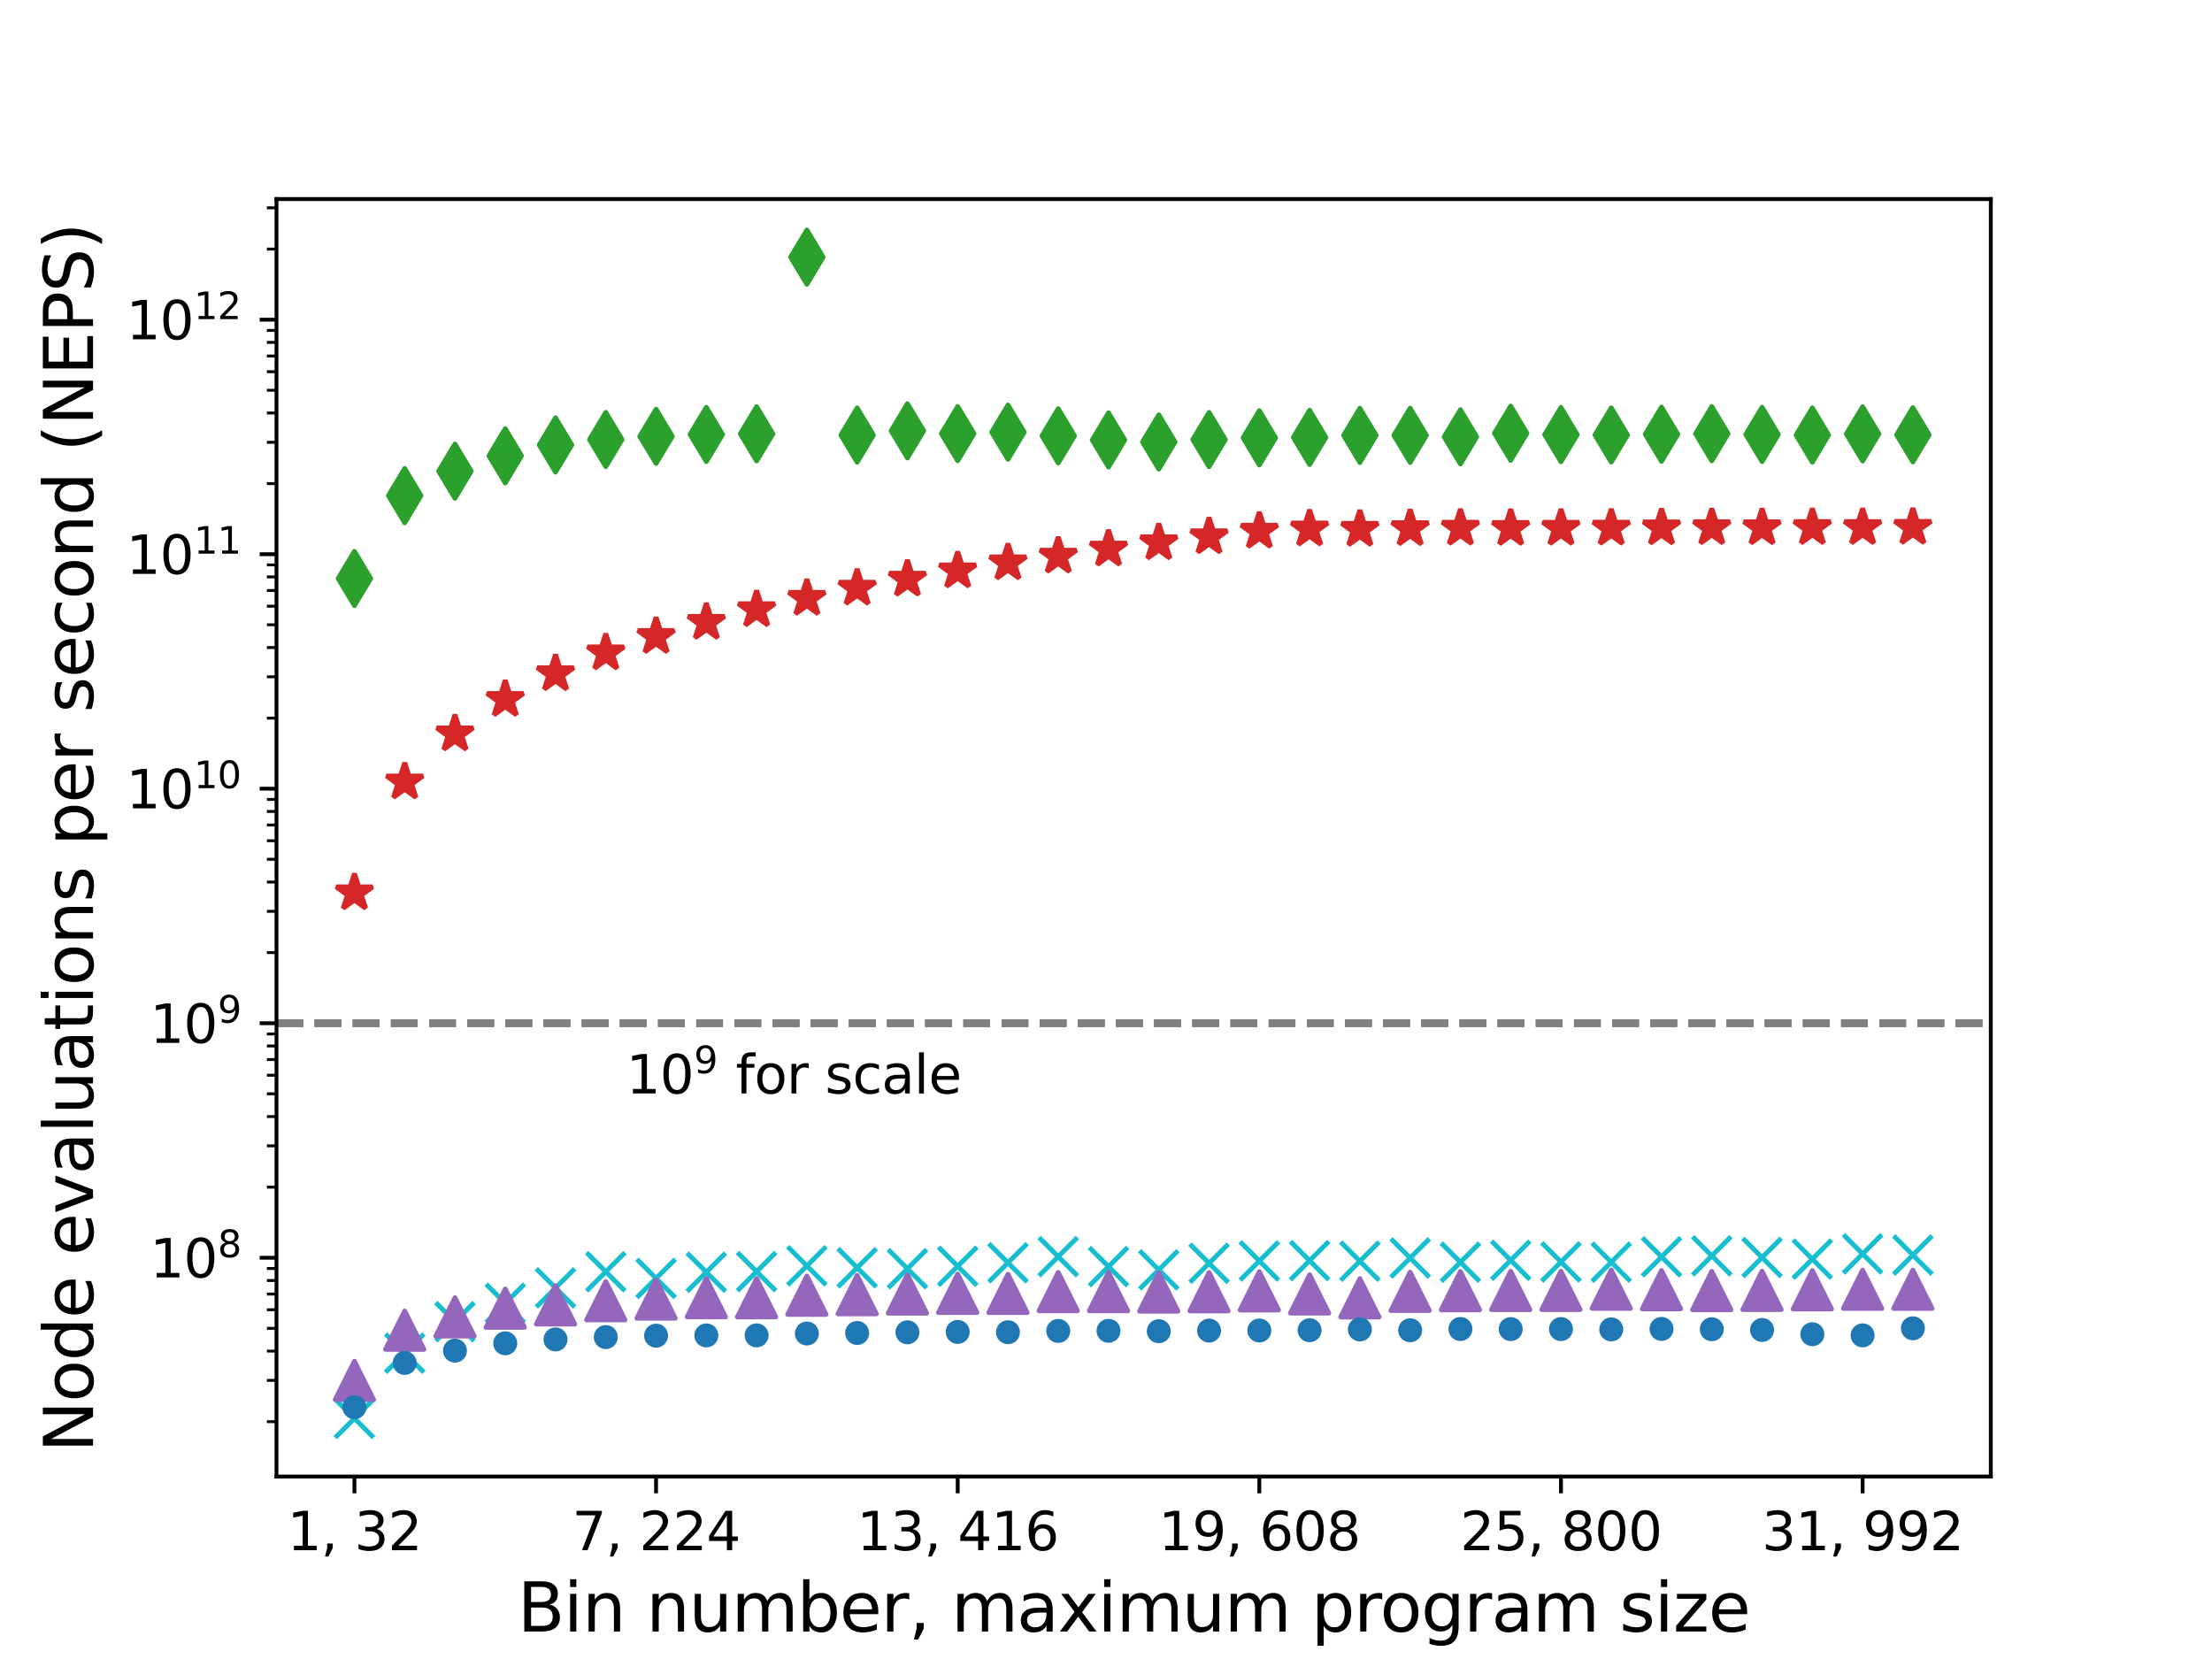 <?xml version="1.0" encoding="utf-8" standalone="no"?>
<!DOCTYPE svg PUBLIC "-//W3C//DTD SVG 1.1//EN"
  "http://www.w3.org/Graphics/SVG/1.1/DTD/svg11.dtd">
<svg xmlns:xlink="http://www.w3.org/1999/xlink" width="460.8pt" height="345.6pt" viewBox="0 0 460.8 345.6" xmlns="http://www.w3.org/2000/svg" version="1.1">
 <defs>
  <style type="text/css">*{stroke-linejoin: round; stroke-linecap: butt}</style>
 </defs>
 <g id="figure_1">
  <g id="patch_1">
   <path d="M 0 345.6 
L 460.8 345.6 
L 460.8 0 
L 0 0 
z
" style="fill: #ffffff"/>
  </g>
  <g id="axes_1">
   <g id="patch_2">
    <path d="M 57.6 307.584 
L 414.72 307.584 
L 414.72 41.472 
L 57.6 41.472 
z
" style="fill: #ffffff"/>
   </g>
   <g id="matplotlib.axis_1">
    <g id="xtick_1">
     <g id="line2d_1">
      <defs>
       <path id="m152306184a" d="M 0 0 
L 0 3.5 
" style="stroke: #000000; stroke-width: 0.8"/>
      </defs>
      <g>
       <use xlink:href="#m152306184a" x="73.833" y="307.584" style="stroke: #000000; stroke-width: 0.8"/>
      </g>
     </g>
     <g id="text_1">
      <!-- 1, 32 -->
      <g transform="translate(59.839 322.942)scale(0.11 -0.11)">
       <defs>
        <path id="DejaVuSans-31" d="M 794 531 
L 1825 531 
L 1825 4091 
L 703 3866 
L 703 4441 
L 1819 4666 
L 2450 4666 
L 2450 531 
L 3481 531 
L 3481 0 
L 794 0 
L 794 531 
z
" transform="scale(0.016)"/>
        <path id="DejaVuSans-2c" d="M 750 794 
L 1409 794 
L 1409 256 
L 897 -744 
L 494 -744 
L 750 256 
L 750 794 
z
" transform="scale(0.016)"/>
        <path id="DejaVuSans-20" transform="scale(0.016)"/>
        <path id="DejaVuSans-33" d="M 2597 2516 
Q 3050 2419 3304 2112 
Q 3559 1806 3559 1356 
Q 3559 666 3084 287 
Q 2609 -91 1734 -91 
Q 1441 -91 1130 -33 
Q 819 25 488 141 
L 488 750 
Q 750 597 1062 519 
Q 1375 441 1716 441 
Q 2309 441 2620 675 
Q 2931 909 2931 1356 
Q 2931 1769 2642 2001 
Q 2353 2234 1838 2234 
L 1294 2234 
L 1294 2753 
L 1863 2753 
Q 2328 2753 2575 2939 
Q 2822 3125 2822 3475 
Q 2822 3834 2567 4026 
Q 2313 4219 1838 4219 
Q 1578 4219 1281 4162 
Q 984 4106 628 3988 
L 628 4550 
Q 988 4650 1302 4700 
Q 1616 4750 1894 4750 
Q 2613 4750 3031 4423 
Q 3450 4097 3450 3541 
Q 3450 3153 3228 2886 
Q 3006 2619 2597 2516 
z
" transform="scale(0.016)"/>
        <path id="DejaVuSans-32" d="M 1228 531 
L 3431 531 
L 3431 0 
L 469 0 
L 469 531 
Q 828 903 1448 1529 
Q 2069 2156 2228 2338 
Q 2531 2678 2651 2914 
Q 2772 3150 2772 3378 
Q 2772 3750 2511 3984 
Q 2250 4219 1831 4219 
Q 1534 4219 1204 4116 
Q 875 4013 500 3803 
L 500 4441 
Q 881 4594 1212 4672 
Q 1544 4750 1819 4750 
Q 2544 4750 2975 4387 
Q 3406 4025 3406 3419 
Q 3406 3131 3298 2873 
Q 3191 2616 2906 2266 
Q 2828 2175 2409 1742 
Q 1991 1309 1228 531 
z
" transform="scale(0.016)"/>
       </defs>
       <use xlink:href="#DejaVuSans-31"/>
       <use xlink:href="#DejaVuSans-2c" x="63.623"/>
       <use xlink:href="#DejaVuSans-20" x="95.41"/>
       <use xlink:href="#DejaVuSans-33" x="127.197"/>
       <use xlink:href="#DejaVuSans-32" x="190.82"/>
      </g>
     </g>
    </g>
    <g id="xtick_2">
     <g id="line2d_2">
      <g>
       <use xlink:href="#m152306184a" x="136.669" y="307.584" style="stroke: #000000; stroke-width: 0.8"/>
      </g>
     </g>
     <g id="text_2">
      <!-- 7, 224 -->
      <g transform="translate(119.176 322.942)scale(0.11 -0.11)">
       <defs>
        <path id="DejaVuSans-37" d="M 525 4666 
L 3525 4666 
L 3525 4397 
L 1831 0 
L 1172 0 
L 2766 4134 
L 525 4134 
L 525 4666 
z
" transform="scale(0.016)"/>
        <path id="DejaVuSans-34" d="M 2419 4116 
L 825 1625 
L 2419 1625 
L 2419 4116 
z
M 2253 4666 
L 3047 4666 
L 3047 1625 
L 3713 1625 
L 3713 1100 
L 3047 1100 
L 3047 0 
L 2419 0 
L 2419 1100 
L 313 1100 
L 313 1709 
L 2253 4666 
z
" transform="scale(0.016)"/>
       </defs>
       <use xlink:href="#DejaVuSans-37"/>
       <use xlink:href="#DejaVuSans-2c" x="63.623"/>
       <use xlink:href="#DejaVuSans-20" x="95.41"/>
       <use xlink:href="#DejaVuSans-32" x="127.197"/>
       <use xlink:href="#DejaVuSans-32" x="190.82"/>
       <use xlink:href="#DejaVuSans-34" x="254.443"/>
      </g>
     </g>
    </g>
    <g id="xtick_3">
     <g id="line2d_3">
      <g>
       <use xlink:href="#m152306184a" x="199.505" y="307.584" style="stroke: #000000; stroke-width: 0.8"/>
      </g>
     </g>
     <g id="text_3">
      <!-- 13, 416 -->
      <g transform="translate(178.513 322.942)scale(0.11 -0.11)">
       <defs>
        <path id="DejaVuSans-36" d="M 2113 2584 
Q 1688 2584 1439 2293 
Q 1191 2003 1191 1497 
Q 1191 994 1439 701 
Q 1688 409 2113 409 
Q 2538 409 2786 701 
Q 3034 994 3034 1497 
Q 3034 2003 2786 2293 
Q 2538 2584 2113 2584 
z
M 3366 4563 
L 3366 3988 
Q 3128 4100 2886 4159 
Q 2644 4219 2406 4219 
Q 1781 4219 1451 3797 
Q 1122 3375 1075 2522 
Q 1259 2794 1537 2939 
Q 1816 3084 2150 3084 
Q 2853 3084 3261 2657 
Q 3669 2231 3669 1497 
Q 3669 778 3244 343 
Q 2819 -91 2113 -91 
Q 1303 -91 875 529 
Q 447 1150 447 2328 
Q 447 3434 972 4092 
Q 1497 4750 2381 4750 
Q 2619 4750 2861 4703 
Q 3103 4656 3366 4563 
z
" transform="scale(0.016)"/>
       </defs>
       <use xlink:href="#DejaVuSans-31"/>
       <use xlink:href="#DejaVuSans-33" x="63.623"/>
       <use xlink:href="#DejaVuSans-2c" x="127.246"/>
       <use xlink:href="#DejaVuSans-20" x="159.033"/>
       <use xlink:href="#DejaVuSans-34" x="190.82"/>
       <use xlink:href="#DejaVuSans-31" x="254.443"/>
       <use xlink:href="#DejaVuSans-36" x="318.066"/>
      </g>
     </g>
    </g>
    <g id="xtick_4">
     <g id="line2d_4">
      <g>
       <use xlink:href="#m152306184a" x="262.342" y="307.584" style="stroke: #000000; stroke-width: 0.8"/>
      </g>
     </g>
     <g id="text_4">
      <!-- 19, 608 -->
      <g transform="translate(241.349 322.942)scale(0.11 -0.11)">
       <defs>
        <path id="DejaVuSans-39" d="M 703 97 
L 703 672 
Q 941 559 1184 500 
Q 1428 441 1663 441 
Q 2288 441 2617 861 
Q 2947 1281 2994 2138 
Q 2813 1869 2534 1725 
Q 2256 1581 1919 1581 
Q 1219 1581 811 2004 
Q 403 2428 403 3163 
Q 403 3881 828 4315 
Q 1253 4750 1959 4750 
Q 2769 4750 3195 4129 
Q 3622 3509 3622 2328 
Q 3622 1225 3098 567 
Q 2575 -91 1691 -91 
Q 1453 -91 1209 -44 
Q 966 3 703 97 
z
M 1959 2075 
Q 2384 2075 2632 2365 
Q 2881 2656 2881 3163 
Q 2881 3666 2632 3958 
Q 2384 4250 1959 4250 
Q 1534 4250 1286 3958 
Q 1038 3666 1038 3163 
Q 1038 2656 1286 2365 
Q 1534 2075 1959 2075 
z
" transform="scale(0.016)"/>
        <path id="DejaVuSans-30" d="M 2034 4250 
Q 1547 4250 1301 3770 
Q 1056 3291 1056 2328 
Q 1056 1369 1301 889 
Q 1547 409 2034 409 
Q 2525 409 2770 889 
Q 3016 1369 3016 2328 
Q 3016 3291 2770 3770 
Q 2525 4250 2034 4250 
z
M 2034 4750 
Q 2819 4750 3233 4129 
Q 3647 3509 3647 2328 
Q 3647 1150 3233 529 
Q 2819 -91 2034 -91 
Q 1250 -91 836 529 
Q 422 1150 422 2328 
Q 422 3509 836 4129 
Q 1250 4750 2034 4750 
z
" transform="scale(0.016)"/>
        <path id="DejaVuSans-38" d="M 2034 2216 
Q 1584 2216 1326 1975 
Q 1069 1734 1069 1313 
Q 1069 891 1326 650 
Q 1584 409 2034 409 
Q 2484 409 2743 651 
Q 3003 894 3003 1313 
Q 3003 1734 2745 1975 
Q 2488 2216 2034 2216 
z
M 1403 2484 
Q 997 2584 770 2862 
Q 544 3141 544 3541 
Q 544 4100 942 4425 
Q 1341 4750 2034 4750 
Q 2731 4750 3128 4425 
Q 3525 4100 3525 3541 
Q 3525 3141 3298 2862 
Q 3072 2584 2669 2484 
Q 3125 2378 3379 2068 
Q 3634 1759 3634 1313 
Q 3634 634 3220 271 
Q 2806 -91 2034 -91 
Q 1263 -91 848 271 
Q 434 634 434 1313 
Q 434 1759 690 2068 
Q 947 2378 1403 2484 
z
M 1172 3481 
Q 1172 3119 1398 2916 
Q 1625 2713 2034 2713 
Q 2441 2713 2670 2916 
Q 2900 3119 2900 3481 
Q 2900 3844 2670 4047 
Q 2441 4250 2034 4250 
Q 1625 4250 1398 4047 
Q 1172 3844 1172 3481 
z
" transform="scale(0.016)"/>
       </defs>
       <use xlink:href="#DejaVuSans-31"/>
       <use xlink:href="#DejaVuSans-39" x="63.623"/>
       <use xlink:href="#DejaVuSans-2c" x="127.246"/>
       <use xlink:href="#DejaVuSans-20" x="159.033"/>
       <use xlink:href="#DejaVuSans-36" x="190.82"/>
       <use xlink:href="#DejaVuSans-30" x="254.443"/>
       <use xlink:href="#DejaVuSans-38" x="318.066"/>
      </g>
     </g>
    </g>
    <g id="xtick_5">
     <g id="line2d_5">
      <g>
       <use xlink:href="#m152306184a" x="325.178" y="307.584" style="stroke: #000000; stroke-width: 0.8"/>
      </g>
     </g>
     <g id="text_5">
      <!-- 25, 800 -->
      <g transform="translate(304.185 322.942)scale(0.11 -0.11)">
       <defs>
        <path id="DejaVuSans-35" d="M 691 4666 
L 3169 4666 
L 3169 4134 
L 1269 4134 
L 1269 2991 
Q 1406 3038 1543 3061 
Q 1681 3084 1819 3084 
Q 2600 3084 3056 2656 
Q 3513 2228 3513 1497 
Q 3513 744 3044 326 
Q 2575 -91 1722 -91 
Q 1428 -91 1123 -41 
Q 819 9 494 109 
L 494 744 
Q 775 591 1075 516 
Q 1375 441 1709 441 
Q 2250 441 2565 725 
Q 2881 1009 2881 1497 
Q 2881 1984 2565 2268 
Q 2250 2553 1709 2553 
Q 1456 2553 1204 2497 
Q 953 2441 691 2322 
L 691 4666 
z
" transform="scale(0.016)"/>
       </defs>
       <use xlink:href="#DejaVuSans-32"/>
       <use xlink:href="#DejaVuSans-35" x="63.623"/>
       <use xlink:href="#DejaVuSans-2c" x="127.246"/>
       <use xlink:href="#DejaVuSans-20" x="159.033"/>
       <use xlink:href="#DejaVuSans-38" x="190.82"/>
       <use xlink:href="#DejaVuSans-30" x="254.443"/>
       <use xlink:href="#DejaVuSans-30" x="318.066"/>
      </g>
     </g>
    </g>
    <g id="xtick_6">
     <g id="line2d_6">
      <g>
       <use xlink:href="#m152306184a" x="388.015" y="307.584" style="stroke: #000000; stroke-width: 0.8"/>
      </g>
     </g>
     <g id="text_6">
      <!-- 31, 992 -->
      <g transform="translate(367.022 322.942)scale(0.11 -0.11)">
       <use xlink:href="#DejaVuSans-33"/>
       <use xlink:href="#DejaVuSans-31" x="63.623"/>
       <use xlink:href="#DejaVuSans-2c" x="127.246"/>
       <use xlink:href="#DejaVuSans-20" x="159.033"/>
       <use xlink:href="#DejaVuSans-39" x="190.82"/>
       <use xlink:href="#DejaVuSans-39" x="254.443"/>
       <use xlink:href="#DejaVuSans-32" x="318.066"/>
      </g>
     </g>
    </g>
    <g id="text_7">
     <!-- Bin number, maximum program size -->
     <g transform="translate(107.815 339.868)scale(0.14 -0.14)">
      <defs>
       <path id="DejaVuSans-42" d="M 1259 2228 
L 1259 519 
L 2272 519 
Q 2781 519 3026 730 
Q 3272 941 3272 1375 
Q 3272 1813 3026 2020 
Q 2781 2228 2272 2228 
L 1259 2228 
z
M 1259 4147 
L 1259 2741 
L 2194 2741 
Q 2656 2741 2882 2914 
Q 3109 3088 3109 3444 
Q 3109 3797 2882 3972 
Q 2656 4147 2194 4147 
L 1259 4147 
z
M 628 4666 
L 2241 4666 
Q 2963 4666 3353 4366 
Q 3744 4066 3744 3513 
Q 3744 3084 3544 2831 
Q 3344 2578 2956 2516 
Q 3422 2416 3680 2098 
Q 3938 1781 3938 1306 
Q 3938 681 3513 340 
Q 3088 0 2303 0 
L 628 0 
L 628 4666 
z
" transform="scale(0.016)"/>
       <path id="DejaVuSans-69" d="M 603 3500 
L 1178 3500 
L 1178 0 
L 603 0 
L 603 3500 
z
M 603 4863 
L 1178 4863 
L 1178 4134 
L 603 4134 
L 603 4863 
z
" transform="scale(0.016)"/>
       <path id="DejaVuSans-6e" d="M 3513 2113 
L 3513 0 
L 2938 0 
L 2938 2094 
Q 2938 2591 2744 2837 
Q 2550 3084 2163 3084 
Q 1697 3084 1428 2787 
Q 1159 2491 1159 1978 
L 1159 0 
L 581 0 
L 581 3500 
L 1159 3500 
L 1159 2956 
Q 1366 3272 1645 3428 
Q 1925 3584 2291 3584 
Q 2894 3584 3203 3211 
Q 3513 2838 3513 2113 
z
" transform="scale(0.016)"/>
       <path id="DejaVuSans-75" d="M 544 1381 
L 544 3500 
L 1119 3500 
L 1119 1403 
Q 1119 906 1312 657 
Q 1506 409 1894 409 
Q 2359 409 2629 706 
Q 2900 1003 2900 1516 
L 2900 3500 
L 3475 3500 
L 3475 0 
L 2900 0 
L 2900 538 
Q 2691 219 2414 64 
Q 2138 -91 1772 -91 
Q 1169 -91 856 284 
Q 544 659 544 1381 
z
M 1991 3584 
L 1991 3584 
z
" transform="scale(0.016)"/>
       <path id="DejaVuSans-6d" d="M 3328 2828 
Q 3544 3216 3844 3400 
Q 4144 3584 4550 3584 
Q 5097 3584 5394 3201 
Q 5691 2819 5691 2113 
L 5691 0 
L 5113 0 
L 5113 2094 
Q 5113 2597 4934 2840 
Q 4756 3084 4391 3084 
Q 3944 3084 3684 2787 
Q 3425 2491 3425 1978 
L 3425 0 
L 2847 0 
L 2847 2094 
Q 2847 2600 2669 2842 
Q 2491 3084 2119 3084 
Q 1678 3084 1418 2786 
Q 1159 2488 1159 1978 
L 1159 0 
L 581 0 
L 581 3500 
L 1159 3500 
L 1159 2956 
Q 1356 3278 1631 3431 
Q 1906 3584 2284 3584 
Q 2666 3584 2933 3390 
Q 3200 3197 3328 2828 
z
" transform="scale(0.016)"/>
       <path id="DejaVuSans-62" d="M 3116 1747 
Q 3116 2381 2855 2742 
Q 2594 3103 2138 3103 
Q 1681 3103 1420 2742 
Q 1159 2381 1159 1747 
Q 1159 1113 1420 752 
Q 1681 391 2138 391 
Q 2594 391 2855 752 
Q 3116 1113 3116 1747 
z
M 1159 2969 
Q 1341 3281 1617 3432 
Q 1894 3584 2278 3584 
Q 2916 3584 3314 3078 
Q 3713 2572 3713 1747 
Q 3713 922 3314 415 
Q 2916 -91 2278 -91 
Q 1894 -91 1617 61 
Q 1341 213 1159 525 
L 1159 0 
L 581 0 
L 581 4863 
L 1159 4863 
L 1159 2969 
z
" transform="scale(0.016)"/>
       <path id="DejaVuSans-65" d="M 3597 1894 
L 3597 1613 
L 953 1613 
Q 991 1019 1311 708 
Q 1631 397 2203 397 
Q 2534 397 2845 478 
Q 3156 559 3463 722 
L 3463 178 
Q 3153 47 2828 -22 
Q 2503 -91 2169 -91 
Q 1331 -91 842 396 
Q 353 884 353 1716 
Q 353 2575 817 3079 
Q 1281 3584 2069 3584 
Q 2775 3584 3186 3129 
Q 3597 2675 3597 1894 
z
M 3022 2063 
Q 3016 2534 2758 2815 
Q 2500 3097 2075 3097 
Q 1594 3097 1305 2825 
Q 1016 2553 972 2059 
L 3022 2063 
z
" transform="scale(0.016)"/>
       <path id="DejaVuSans-72" d="M 2631 2963 
Q 2534 3019 2420 3045 
Q 2306 3072 2169 3072 
Q 1681 3072 1420 2755 
Q 1159 2438 1159 1844 
L 1159 0 
L 581 0 
L 581 3500 
L 1159 3500 
L 1159 2956 
Q 1341 3275 1631 3429 
Q 1922 3584 2338 3584 
Q 2397 3584 2469 3576 
Q 2541 3569 2628 3553 
L 2631 2963 
z
" transform="scale(0.016)"/>
       <path id="DejaVuSans-61" d="M 2194 1759 
Q 1497 1759 1228 1600 
Q 959 1441 959 1056 
Q 959 750 1161 570 
Q 1363 391 1709 391 
Q 2188 391 2477 730 
Q 2766 1069 2766 1631 
L 2766 1759 
L 2194 1759 
z
M 3341 1997 
L 3341 0 
L 2766 0 
L 2766 531 
Q 2569 213 2275 61 
Q 1981 -91 1556 -91 
Q 1019 -91 701 211 
Q 384 513 384 1019 
Q 384 1609 779 1909 
Q 1175 2209 1959 2209 
L 2766 2209 
L 2766 2266 
Q 2766 2663 2505 2880 
Q 2244 3097 1772 3097 
Q 1472 3097 1187 3025 
Q 903 2953 641 2809 
L 641 3341 
Q 956 3463 1253 3523 
Q 1550 3584 1831 3584 
Q 2591 3584 2966 3190 
Q 3341 2797 3341 1997 
z
" transform="scale(0.016)"/>
       <path id="DejaVuSans-78" d="M 3513 3500 
L 2247 1797 
L 3578 0 
L 2900 0 
L 1881 1375 
L 863 0 
L 184 0 
L 1544 1831 
L 300 3500 
L 978 3500 
L 1906 2253 
L 2834 3500 
L 3513 3500 
z
" transform="scale(0.016)"/>
       <path id="DejaVuSans-70" d="M 1159 525 
L 1159 -1331 
L 581 -1331 
L 581 3500 
L 1159 3500 
L 1159 2969 
Q 1341 3281 1617 3432 
Q 1894 3584 2278 3584 
Q 2916 3584 3314 3078 
Q 3713 2572 3713 1747 
Q 3713 922 3314 415 
Q 2916 -91 2278 -91 
Q 1894 -91 1617 61 
Q 1341 213 1159 525 
z
M 3116 1747 
Q 3116 2381 2855 2742 
Q 2594 3103 2138 3103 
Q 1681 3103 1420 2742 
Q 1159 2381 1159 1747 
Q 1159 1113 1420 752 
Q 1681 391 2138 391 
Q 2594 391 2855 752 
Q 3116 1113 3116 1747 
z
" transform="scale(0.016)"/>
       <path id="DejaVuSans-6f" d="M 1959 3097 
Q 1497 3097 1228 2736 
Q 959 2375 959 1747 
Q 959 1119 1226 758 
Q 1494 397 1959 397 
Q 2419 397 2687 759 
Q 2956 1122 2956 1747 
Q 2956 2369 2687 2733 
Q 2419 3097 1959 3097 
z
M 1959 3584 
Q 2709 3584 3137 3096 
Q 3566 2609 3566 1747 
Q 3566 888 3137 398 
Q 2709 -91 1959 -91 
Q 1206 -91 779 398 
Q 353 888 353 1747 
Q 353 2609 779 3096 
Q 1206 3584 1959 3584 
z
" transform="scale(0.016)"/>
       <path id="DejaVuSans-67" d="M 2906 1791 
Q 2906 2416 2648 2759 
Q 2391 3103 1925 3103 
Q 1463 3103 1205 2759 
Q 947 2416 947 1791 
Q 947 1169 1205 825 
Q 1463 481 1925 481 
Q 2391 481 2648 825 
Q 2906 1169 2906 1791 
z
M 3481 434 
Q 3481 -459 3084 -895 
Q 2688 -1331 1869 -1331 
Q 1566 -1331 1297 -1286 
Q 1028 -1241 775 -1147 
L 775 -588 
Q 1028 -725 1275 -790 
Q 1522 -856 1778 -856 
Q 2344 -856 2625 -561 
Q 2906 -266 2906 331 
L 2906 616 
Q 2728 306 2450 153 
Q 2172 0 1784 0 
Q 1141 0 747 490 
Q 353 981 353 1791 
Q 353 2603 747 3093 
Q 1141 3584 1784 3584 
Q 2172 3584 2450 3431 
Q 2728 3278 2906 2969 
L 2906 3500 
L 3481 3500 
L 3481 434 
z
" transform="scale(0.016)"/>
       <path id="DejaVuSans-73" d="M 2834 3397 
L 2834 2853 
Q 2591 2978 2328 3040 
Q 2066 3103 1784 3103 
Q 1356 3103 1142 2972 
Q 928 2841 928 2578 
Q 928 2378 1081 2264 
Q 1234 2150 1697 2047 
L 1894 2003 
Q 2506 1872 2764 1633 
Q 3022 1394 3022 966 
Q 3022 478 2636 193 
Q 2250 -91 1575 -91 
Q 1294 -91 989 -36 
Q 684 19 347 128 
L 347 722 
Q 666 556 975 473 
Q 1284 391 1588 391 
Q 1994 391 2212 530 
Q 2431 669 2431 922 
Q 2431 1156 2273 1281 
Q 2116 1406 1581 1522 
L 1381 1569 
Q 847 1681 609 1914 
Q 372 2147 372 2553 
Q 372 3047 722 3315 
Q 1072 3584 1716 3584 
Q 2034 3584 2315 3537 
Q 2597 3491 2834 3397 
z
" transform="scale(0.016)"/>
       <path id="DejaVuSans-7a" d="M 353 3500 
L 3084 3500 
L 3084 2975 
L 922 459 
L 3084 459 
L 3084 0 
L 275 0 
L 275 525 
L 2438 3041 
L 353 3041 
L 353 3500 
z
" transform="scale(0.016)"/>
      </defs>
      <use xlink:href="#DejaVuSans-42"/>
      <use xlink:href="#DejaVuSans-69" x="68.604"/>
      <use xlink:href="#DejaVuSans-6e" x="96.387"/>
      <use xlink:href="#DejaVuSans-20" x="159.766"/>
      <use xlink:href="#DejaVuSans-6e" x="191.553"/>
      <use xlink:href="#DejaVuSans-75" x="254.932"/>
      <use xlink:href="#DejaVuSans-6d" x="318.311"/>
      <use xlink:href="#DejaVuSans-62" x="415.723"/>
      <use xlink:href="#DejaVuSans-65" x="479.199"/>
      <use xlink:href="#DejaVuSans-72" x="540.723"/>
      <use xlink:href="#DejaVuSans-2c" x="581.836"/>
      <use xlink:href="#DejaVuSans-20" x="613.623"/>
      <use xlink:href="#DejaVuSans-6d" x="645.41"/>
      <use xlink:href="#DejaVuSans-61" x="742.822"/>
      <use xlink:href="#DejaVuSans-78" x="804.102"/>
      <use xlink:href="#DejaVuSans-69" x="863.281"/>
      <use xlink:href="#DejaVuSans-6d" x="891.064"/>
      <use xlink:href="#DejaVuSans-75" x="988.477"/>
      <use xlink:href="#DejaVuSans-6d" x="1051.855"/>
      <use xlink:href="#DejaVuSans-20" x="1149.268"/>
      <use xlink:href="#DejaVuSans-70" x="1181.055"/>
      <use xlink:href="#DejaVuSans-72" x="1244.531"/>
      <use xlink:href="#DejaVuSans-6f" x="1283.395"/>
      <use xlink:href="#DejaVuSans-67" x="1344.576"/>
      <use xlink:href="#DejaVuSans-72" x="1408.053"/>
      <use xlink:href="#DejaVuSans-61" x="1449.166"/>
      <use xlink:href="#DejaVuSans-6d" x="1510.445"/>
      <use xlink:href="#DejaVuSans-20" x="1607.857"/>
      <use xlink:href="#DejaVuSans-73" x="1639.645"/>
      <use xlink:href="#DejaVuSans-69" x="1691.744"/>
      <use xlink:href="#DejaVuSans-7a" x="1719.527"/>
      <use xlink:href="#DejaVuSans-65" x="1772.018"/>
     </g>
    </g>
   </g>
   <g id="matplotlib.axis_2">
    <g id="ytick_1">
     <g id="line2d_7">
      <defs>
       <path id="m43603f8d75" d="M 0 0 
L -3.5 0 
" style="stroke: #000000; stroke-width: 0.8"/>
      </defs>
      <g>
       <use xlink:href="#m43603f8d75" x="57.6" y="262.014" style="stroke: #000000; stroke-width: 0.8"/>
      </g>
     </g>
     <g id="text_8">
      <!-- $\mathdefault{10^{8}}$ -->
      <g transform="translate(31.24 266.193)scale(0.11 -0.11)">
       <use xlink:href="#DejaVuSans-31" transform="translate(0 0.766)"/>
       <use xlink:href="#DejaVuSans-30" transform="translate(63.623 0.766)"/>
       <use xlink:href="#DejaVuSans-38" transform="translate(128.203 39.047)scale(0.7)"/>
      </g>
     </g>
    </g>
    <g id="ytick_2">
     <g id="line2d_8">
      <g>
       <use xlink:href="#m43603f8d75" x="57.6" y="213.158" style="stroke: #000000; stroke-width: 0.8"/>
      </g>
     </g>
     <g id="text_9">
      <!-- $\mathdefault{10^{9}}$ -->
      <g transform="translate(31.24 217.338)scale(0.11 -0.11)">
       <use xlink:href="#DejaVuSans-31" transform="translate(0 0.766)"/>
       <use xlink:href="#DejaVuSans-30" transform="translate(63.623 0.766)"/>
       <use xlink:href="#DejaVuSans-39" transform="translate(128.203 39.047)scale(0.7)"/>
      </g>
     </g>
    </g>
    <g id="ytick_3">
     <g id="line2d_9">
      <g>
       <use xlink:href="#m43603f8d75" x="57.6" y="164.302" style="stroke: #000000; stroke-width: 0.8"/>
      </g>
     </g>
     <g id="text_10">
      <!-- $\mathdefault{10^{10}}$ -->
      <g transform="translate(26.29 168.482)scale(0.11 -0.11)">
       <use xlink:href="#DejaVuSans-31" transform="translate(0 0.766)"/>
       <use xlink:href="#DejaVuSans-30" transform="translate(63.623 0.766)"/>
       <use xlink:href="#DejaVuSans-31" transform="translate(128.203 39.047)scale(0.7)"/>
       <use xlink:href="#DejaVuSans-30" transform="translate(172.739 39.047)scale(0.7)"/>
      </g>
     </g>
    </g>
    <g id="ytick_4">
     <g id="line2d_10">
      <g>
       <use xlink:href="#m43603f8d75" x="57.6" y="115.447" style="stroke: #000000; stroke-width: 0.8"/>
      </g>
     </g>
     <g id="text_11">
      <!-- $\mathdefault{10^{11}}$ -->
      <g transform="translate(26.29 119.626)scale(0.11 -0.11)">
       <use xlink:href="#DejaVuSans-31" transform="translate(0 0.684)"/>
       <use xlink:href="#DejaVuSans-30" transform="translate(63.623 0.684)"/>
       <use xlink:href="#DejaVuSans-31" transform="translate(128.203 38.966)scale(0.7)"/>
       <use xlink:href="#DejaVuSans-31" transform="translate(172.739 38.966)scale(0.7)"/>
      </g>
     </g>
    </g>
    <g id="ytick_5">
     <g id="line2d_11">
      <g>
       <use xlink:href="#m43603f8d75" x="57.6" y="66.591" style="stroke: #000000; stroke-width: 0.8"/>
      </g>
     </g>
     <g id="text_12">
      <!-- $\mathdefault{10^{12}}$ -->
      <g transform="translate(26.29 70.77)scale(0.11 -0.11)">
       <use xlink:href="#DejaVuSans-31" transform="translate(0 0.766)"/>
       <use xlink:href="#DejaVuSans-30" transform="translate(63.623 0.766)"/>
       <use xlink:href="#DejaVuSans-31" transform="translate(128.203 39.047)scale(0.7)"/>
       <use xlink:href="#DejaVuSans-32" transform="translate(172.739 39.047)scale(0.7)"/>
      </g>
     </g>
    </g>
    <g id="ytick_6">
     <g id="line2d_12">
      <defs>
       <path id="m940751b14d" d="M 0 0 
L -2 0 
" style="stroke: #000000; stroke-width: 0.6"/>
      </defs>
      <g>
       <use xlink:href="#m940751b14d" x="57.6" y="296.163" style="stroke: #000000; stroke-width: 0.6"/>
      </g>
     </g>
    </g>
    <g id="ytick_7">
     <g id="line2d_13">
      <g>
       <use xlink:href="#m940751b14d" x="57.6" y="287.56" style="stroke: #000000; stroke-width: 0.6"/>
      </g>
     </g>
    </g>
    <g id="ytick_8">
     <g id="line2d_14">
      <g>
       <use xlink:href="#m940751b14d" x="57.6" y="281.456" style="stroke: #000000; stroke-width: 0.6"/>
      </g>
     </g>
    </g>
    <g id="ytick_9">
     <g id="line2d_15">
      <g>
       <use xlink:href="#m940751b14d" x="57.6" y="276.721" style="stroke: #000000; stroke-width: 0.6"/>
      </g>
     </g>
    </g>
    <g id="ytick_10">
     <g id="line2d_16">
      <g>
       <use xlink:href="#m940751b14d" x="57.6" y="272.853" style="stroke: #000000; stroke-width: 0.6"/>
      </g>
     </g>
    </g>
    <g id="ytick_11">
     <g id="line2d_17">
      <g>
       <use xlink:href="#m940751b14d" x="57.6" y="269.582" style="stroke: #000000; stroke-width: 0.6"/>
      </g>
     </g>
    </g>
    <g id="ytick_12">
     <g id="line2d_18">
      <g>
       <use xlink:href="#m940751b14d" x="57.6" y="266.749" style="stroke: #000000; stroke-width: 0.6"/>
      </g>
     </g>
    </g>
    <g id="ytick_13">
     <g id="line2d_19">
      <g>
       <use xlink:href="#m940751b14d" x="57.6" y="264.25" style="stroke: #000000; stroke-width: 0.6"/>
      </g>
     </g>
    </g>
    <g id="ytick_14">
     <g id="line2d_20">
      <g>
       <use xlink:href="#m940751b14d" x="57.6" y="247.307" style="stroke: #000000; stroke-width: 0.6"/>
      </g>
     </g>
    </g>
    <g id="ytick_15">
     <g id="line2d_21">
      <g>
       <use xlink:href="#m940751b14d" x="57.6" y="238.704" style="stroke: #000000; stroke-width: 0.6"/>
      </g>
     </g>
    </g>
    <g id="ytick_16">
     <g id="line2d_22">
      <g>
       <use xlink:href="#m940751b14d" x="57.6" y="232.6" style="stroke: #000000; stroke-width: 0.6"/>
      </g>
     </g>
    </g>
    <g id="ytick_17">
     <g id="line2d_23">
      <g>
       <use xlink:href="#m940751b14d" x="57.6" y="227.865" style="stroke: #000000; stroke-width: 0.6"/>
      </g>
     </g>
    </g>
    <g id="ytick_18">
     <g id="line2d_24">
      <g>
       <use xlink:href="#m940751b14d" x="57.6" y="223.997" style="stroke: #000000; stroke-width: 0.6"/>
      </g>
     </g>
    </g>
    <g id="ytick_19">
     <g id="line2d_25">
      <g>
       <use xlink:href="#m940751b14d" x="57.6" y="220.726" style="stroke: #000000; stroke-width: 0.6"/>
      </g>
     </g>
    </g>
    <g id="ytick_20">
     <g id="line2d_26">
      <g>
       <use xlink:href="#m940751b14d" x="57.6" y="217.893" style="stroke: #000000; stroke-width: 0.6"/>
      </g>
     </g>
    </g>
    <g id="ytick_21">
     <g id="line2d_27">
      <g>
       <use xlink:href="#m940751b14d" x="57.6" y="215.394" style="stroke: #000000; stroke-width: 0.6"/>
      </g>
     </g>
    </g>
    <g id="ytick_22">
     <g id="line2d_28">
      <g>
       <use xlink:href="#m940751b14d" x="57.6" y="198.451" style="stroke: #000000; stroke-width: 0.6"/>
      </g>
     </g>
    </g>
    <g id="ytick_23">
     <g id="line2d_29">
      <g>
       <use xlink:href="#m940751b14d" x="57.6" y="189.848" style="stroke: #000000; stroke-width: 0.6"/>
      </g>
     </g>
    </g>
    <g id="ytick_24">
     <g id="line2d_30">
      <g>
       <use xlink:href="#m940751b14d" x="57.6" y="183.744" style="stroke: #000000; stroke-width: 0.6"/>
      </g>
     </g>
    </g>
    <g id="ytick_25">
     <g id="line2d_31">
      <g>
       <use xlink:href="#m940751b14d" x="57.6" y="179.01" style="stroke: #000000; stroke-width: 0.6"/>
      </g>
     </g>
    </g>
    <g id="ytick_26">
     <g id="line2d_32">
      <g>
       <use xlink:href="#m940751b14d" x="57.6" y="175.141" style="stroke: #000000; stroke-width: 0.6"/>
      </g>
     </g>
    </g>
    <g id="ytick_27">
     <g id="line2d_33">
      <g>
       <use xlink:href="#m940751b14d" x="57.6" y="171.87" style="stroke: #000000; stroke-width: 0.6"/>
      </g>
     </g>
    </g>
    <g id="ytick_28">
     <g id="line2d_34">
      <g>
       <use xlink:href="#m940751b14d" x="57.6" y="169.037" style="stroke: #000000; stroke-width: 0.6"/>
      </g>
     </g>
    </g>
    <g id="ytick_29">
     <g id="line2d_35">
      <g>
       <use xlink:href="#m940751b14d" x="57.6" y="166.538" style="stroke: #000000; stroke-width: 0.6"/>
      </g>
     </g>
    </g>
    <g id="ytick_30">
     <g id="line2d_36">
      <g>
       <use xlink:href="#m940751b14d" x="57.6" y="149.595" style="stroke: #000000; stroke-width: 0.6"/>
      </g>
     </g>
    </g>
    <g id="ytick_31">
     <g id="line2d_37">
      <g>
       <use xlink:href="#m940751b14d" x="57.6" y="140.992" style="stroke: #000000; stroke-width: 0.6"/>
      </g>
     </g>
    </g>
    <g id="ytick_32">
     <g id="line2d_38">
      <g>
       <use xlink:href="#m940751b14d" x="57.6" y="134.888" style="stroke: #000000; stroke-width: 0.6"/>
      </g>
     </g>
    </g>
    <g id="ytick_33">
     <g id="line2d_39">
      <g>
       <use xlink:href="#m940751b14d" x="57.6" y="130.154" style="stroke: #000000; stroke-width: 0.6"/>
      </g>
     </g>
    </g>
    <g id="ytick_34">
     <g id="line2d_40">
      <g>
       <use xlink:href="#m940751b14d" x="57.6" y="126.285" style="stroke: #000000; stroke-width: 0.6"/>
      </g>
     </g>
    </g>
    <g id="ytick_35">
     <g id="line2d_41">
      <g>
       <use xlink:href="#m940751b14d" x="57.6" y="123.014" style="stroke: #000000; stroke-width: 0.6"/>
      </g>
     </g>
    </g>
    <g id="ytick_36">
     <g id="line2d_42">
      <g>
       <use xlink:href="#m940751b14d" x="57.6" y="120.181" style="stroke: #000000; stroke-width: 0.6"/>
      </g>
     </g>
    </g>
    <g id="ytick_37">
     <g id="line2d_43">
      <g>
       <use xlink:href="#m940751b14d" x="57.6" y="117.682" style="stroke: #000000; stroke-width: 0.6"/>
      </g>
     </g>
    </g>
    <g id="ytick_38">
     <g id="line2d_44">
      <g>
       <use xlink:href="#m940751b14d" x="57.6" y="100.739" style="stroke: #000000; stroke-width: 0.6"/>
      </g>
     </g>
    </g>
    <g id="ytick_39">
     <g id="line2d_45">
      <g>
       <use xlink:href="#m940751b14d" x="57.6" y="92.136" style="stroke: #000000; stroke-width: 0.6"/>
      </g>
     </g>
    </g>
    <g id="ytick_40">
     <g id="line2d_46">
      <g>
       <use xlink:href="#m940751b14d" x="57.6" y="86.032" style="stroke: #000000; stroke-width: 0.6"/>
      </g>
     </g>
    </g>
    <g id="ytick_41">
     <g id="line2d_47">
      <g>
       <use xlink:href="#m940751b14d" x="57.6" y="81.298" style="stroke: #000000; stroke-width: 0.6"/>
      </g>
     </g>
    </g>
    <g id="ytick_42">
     <g id="line2d_48">
      <g>
       <use xlink:href="#m940751b14d" x="57.6" y="77.429" style="stroke: #000000; stroke-width: 0.6"/>
      </g>
     </g>
    </g>
    <g id="ytick_43">
     <g id="line2d_49">
      <g>
       <use xlink:href="#m940751b14d" x="57.6" y="74.159" style="stroke: #000000; stroke-width: 0.6"/>
      </g>
     </g>
    </g>
    <g id="ytick_44">
     <g id="line2d_50">
      <g>
       <use xlink:href="#m940751b14d" x="57.6" y="71.325" style="stroke: #000000; stroke-width: 0.6"/>
      </g>
     </g>
    </g>
    <g id="ytick_45">
     <g id="line2d_51">
      <g>
       <use xlink:href="#m940751b14d" x="57.6" y="68.826" style="stroke: #000000; stroke-width: 0.6"/>
      </g>
     </g>
    </g>
    <g id="ytick_46">
     <g id="line2d_52">
      <g>
       <use xlink:href="#m940751b14d" x="57.6" y="51.884" style="stroke: #000000; stroke-width: 0.6"/>
      </g>
     </g>
    </g>
    <g id="ytick_47">
     <g id="line2d_53">
      <g>
       <use xlink:href="#m940751b14d" x="57.6" y="43.28" style="stroke: #000000; stroke-width: 0.6"/>
      </g>
     </g>
    </g>
    <g id="text_13">
     <!-- Node evaluations per second (NEPS) -->
     <g transform="translate(19.378 302.545)rotate(-90)scale(0.14 -0.14)">
      <defs>
       <path id="DejaVuSans-4e" d="M 628 4666 
L 1478 4666 
L 3547 763 
L 3547 4666 
L 4159 4666 
L 4159 0 
L 3309 0 
L 1241 3903 
L 1241 0 
L 628 0 
L 628 4666 
z
" transform="scale(0.016)"/>
       <path id="DejaVuSans-64" d="M 2906 2969 
L 2906 4863 
L 3481 4863 
L 3481 0 
L 2906 0 
L 2906 525 
Q 2725 213 2448 61 
Q 2172 -91 1784 -91 
Q 1150 -91 751 415 
Q 353 922 353 1747 
Q 353 2572 751 3078 
Q 1150 3584 1784 3584 
Q 2172 3584 2448 3432 
Q 2725 3281 2906 2969 
z
M 947 1747 
Q 947 1113 1208 752 
Q 1469 391 1925 391 
Q 2381 391 2643 752 
Q 2906 1113 2906 1747 
Q 2906 2381 2643 2742 
Q 2381 3103 1925 3103 
Q 1469 3103 1208 2742 
Q 947 2381 947 1747 
z
" transform="scale(0.016)"/>
       <path id="DejaVuSans-76" d="M 191 3500 
L 800 3500 
L 1894 563 
L 2988 3500 
L 3597 3500 
L 2284 0 
L 1503 0 
L 191 3500 
z
" transform="scale(0.016)"/>
       <path id="DejaVuSans-6c" d="M 603 4863 
L 1178 4863 
L 1178 0 
L 603 0 
L 603 4863 
z
" transform="scale(0.016)"/>
       <path id="DejaVuSans-74" d="M 1172 4494 
L 1172 3500 
L 2356 3500 
L 2356 3053 
L 1172 3053 
L 1172 1153 
Q 1172 725 1289 603 
Q 1406 481 1766 481 
L 2356 481 
L 2356 0 
L 1766 0 
Q 1100 0 847 248 
Q 594 497 594 1153 
L 594 3053 
L 172 3053 
L 172 3500 
L 594 3500 
L 594 4494 
L 1172 4494 
z
" transform="scale(0.016)"/>
       <path id="DejaVuSans-63" d="M 3122 3366 
L 3122 2828 
Q 2878 2963 2633 3030 
Q 2388 3097 2138 3097 
Q 1578 3097 1268 2742 
Q 959 2388 959 1747 
Q 959 1106 1268 751 
Q 1578 397 2138 397 
Q 2388 397 2633 464 
Q 2878 531 3122 666 
L 3122 134 
Q 2881 22 2623 -34 
Q 2366 -91 2075 -91 
Q 1284 -91 818 406 
Q 353 903 353 1747 
Q 353 2603 823 3093 
Q 1294 3584 2113 3584 
Q 2378 3584 2631 3529 
Q 2884 3475 3122 3366 
z
" transform="scale(0.016)"/>
       <path id="DejaVuSans-28" d="M 1984 4856 
Q 1566 4138 1362 3434 
Q 1159 2731 1159 2009 
Q 1159 1288 1364 580 
Q 1569 -128 1984 -844 
L 1484 -844 
Q 1016 -109 783 600 
Q 550 1309 550 2009 
Q 550 2706 781 3412 
Q 1013 4119 1484 4856 
L 1984 4856 
z
" transform="scale(0.016)"/>
       <path id="DejaVuSans-45" d="M 628 4666 
L 3578 4666 
L 3578 4134 
L 1259 4134 
L 1259 2753 
L 3481 2753 
L 3481 2222 
L 1259 2222 
L 1259 531 
L 3634 531 
L 3634 0 
L 628 0 
L 628 4666 
z
" transform="scale(0.016)"/>
       <path id="DejaVuSans-50" d="M 1259 4147 
L 1259 2394 
L 2053 2394 
Q 2494 2394 2734 2622 
Q 2975 2850 2975 3272 
Q 2975 3691 2734 3919 
Q 2494 4147 2053 4147 
L 1259 4147 
z
M 628 4666 
L 2053 4666 
Q 2838 4666 3239 4311 
Q 3641 3956 3641 3272 
Q 3641 2581 3239 2228 
Q 2838 1875 2053 1875 
L 1259 1875 
L 1259 0 
L 628 0 
L 628 4666 
z
" transform="scale(0.016)"/>
       <path id="DejaVuSans-53" d="M 3425 4513 
L 3425 3897 
Q 3066 4069 2747 4153 
Q 2428 4238 2131 4238 
Q 1616 4238 1336 4038 
Q 1056 3838 1056 3469 
Q 1056 3159 1242 3001 
Q 1428 2844 1947 2747 
L 2328 2669 
Q 3034 2534 3370 2195 
Q 3706 1856 3706 1288 
Q 3706 609 3251 259 
Q 2797 -91 1919 -91 
Q 1588 -91 1214 -16 
Q 841 59 441 206 
L 441 856 
Q 825 641 1194 531 
Q 1563 422 1919 422 
Q 2459 422 2753 634 
Q 3047 847 3047 1241 
Q 3047 1584 2836 1778 
Q 2625 1972 2144 2069 
L 1759 2144 
Q 1053 2284 737 2584 
Q 422 2884 422 3419 
Q 422 4038 858 4394 
Q 1294 4750 2059 4750 
Q 2388 4750 2728 4690 
Q 3069 4631 3425 4513 
z
" transform="scale(0.016)"/>
       <path id="DejaVuSans-29" d="M 513 4856 
L 1013 4856 
Q 1481 4119 1714 3412 
Q 1947 2706 1947 2009 
Q 1947 1309 1714 600 
Q 1481 -109 1013 -844 
L 513 -844 
Q 928 -128 1133 580 
Q 1338 1288 1338 2009 
Q 1338 2731 1133 3434 
Q 928 4138 513 4856 
z
" transform="scale(0.016)"/>
      </defs>
      <use xlink:href="#DejaVuSans-4e"/>
      <use xlink:href="#DejaVuSans-6f" x="74.805"/>
      <use xlink:href="#DejaVuSans-64" x="135.986"/>
      <use xlink:href="#DejaVuSans-65" x="199.463"/>
      <use xlink:href="#DejaVuSans-20" x="260.986"/>
      <use xlink:href="#DejaVuSans-65" x="292.773"/>
      <use xlink:href="#DejaVuSans-76" x="354.297"/>
      <use xlink:href="#DejaVuSans-61" x="413.477"/>
      <use xlink:href="#DejaVuSans-6c" x="474.756"/>
      <use xlink:href="#DejaVuSans-75" x="502.539"/>
      <use xlink:href="#DejaVuSans-61" x="565.918"/>
      <use xlink:href="#DejaVuSans-74" x="627.197"/>
      <use xlink:href="#DejaVuSans-69" x="666.406"/>
      <use xlink:href="#DejaVuSans-6f" x="694.189"/>
      <use xlink:href="#DejaVuSans-6e" x="755.371"/>
      <use xlink:href="#DejaVuSans-73" x="818.75"/>
      <use xlink:href="#DejaVuSans-20" x="870.85"/>
      <use xlink:href="#DejaVuSans-70" x="902.637"/>
      <use xlink:href="#DejaVuSans-65" x="966.113"/>
      <use xlink:href="#DejaVuSans-72" x="1027.637"/>
      <use xlink:href="#DejaVuSans-20" x="1068.75"/>
      <use xlink:href="#DejaVuSans-73" x="1100.537"/>
      <use xlink:href="#DejaVuSans-65" x="1152.637"/>
      <use xlink:href="#DejaVuSans-63" x="1214.16"/>
      <use xlink:href="#DejaVuSans-6f" x="1269.141"/>
      <use xlink:href="#DejaVuSans-6e" x="1330.322"/>
      <use xlink:href="#DejaVuSans-64" x="1393.701"/>
      <use xlink:href="#DejaVuSans-20" x="1457.178"/>
      <use xlink:href="#DejaVuSans-28" x="1488.965"/>
      <use xlink:href="#DejaVuSans-4e" x="1527.979"/>
      <use xlink:href="#DejaVuSans-45" x="1602.783"/>
      <use xlink:href="#DejaVuSans-50" x="1665.967"/>
      <use xlink:href="#DejaVuSans-53" x="1726.27"/>
      <use xlink:href="#DejaVuSans-29" x="1789.746"/>
     </g>
    </g>
   </g>
   <g id="line2d_54">
    <defs>
     <path id="m894032588c" d="M -4 4 
L 4 -4 
M -4 -4 
L 4 4 
" style="stroke: #17becf"/>
    </defs>
    <g clip-path="url(#p9044cdd648)">
     <use xlink:href="#m894032588c" x="73.833" y="295.488" style="fill: #17becf; stroke: #17becf"/>
     <use xlink:href="#m894032588c" x="84.305" y="281.89" style="fill: #17becf; stroke: #17becf"/>
     <use xlink:href="#m894032588c" x="94.778" y="275.339" style="fill: #17becf; stroke: #17becf"/>
     <use xlink:href="#m894032588c" x="105.251" y="271.494" style="fill: #17becf; stroke: #17becf"/>
     <use xlink:href="#m894032588c" x="115.724" y="268.289" style="fill: #17becf; stroke: #17becf"/>
     <use xlink:href="#m894032588c" x="126.196" y="264.927" style="fill: #17becf; stroke: #17becf"/>
     <use xlink:href="#m894032588c" x="136.669" y="266.312" style="fill: #17becf; stroke: #17becf"/>
     <use xlink:href="#m894032588c" x="147.142" y="265.026" style="fill: #17becf; stroke: #17becf"/>
     <use xlink:href="#m894032588c" x="157.615" y="264.902" style="fill: #17becf; stroke: #17becf"/>
     <use xlink:href="#m894032588c" x="168.087" y="263.699" style="fill: #17becf; stroke: #17becf"/>
     <use xlink:href="#m894032588c" x="178.56" y="264.1" style="fill: #17becf; stroke: #17becf"/>
     <use xlink:href="#m894032588c" x="189.033" y="264.299" style="fill: #17becf; stroke: #17becf"/>
     <use xlink:href="#m894032588c" x="199.505" y="263.784" style="fill: #17becf; stroke: #17becf"/>
     <use xlink:href="#m894032588c" x="209.978" y="263.054" style="fill: #17becf; stroke: #17becf"/>
     <use xlink:href="#m894032588c" x="220.451" y="261.782" style="fill: #17becf; stroke: #17becf"/>
     <use xlink:href="#m894032588c" x="230.924" y="263.854" style="fill: #17becf; stroke: #17becf"/>
     <use xlink:href="#m894032588c" x="241.396" y="264.534" style="fill: #17becf; stroke: #17becf"/>
     <use xlink:href="#m894032588c" x="251.869" y="263.156" style="fill: #17becf; stroke: #17becf"/>
     <use xlink:href="#m894032588c" x="262.342" y="262.683" style="fill: #17becf; stroke: #17becf"/>
     <use xlink:href="#m894032588c" x="272.815" y="262.613" style="fill: #17becf; stroke: #17becf"/>
     <use xlink:href="#m894032588c" x="283.287" y="262.728" style="fill: #17becf; stroke: #17becf"/>
     <use xlink:href="#m894032588c" x="293.76" y="262.061" style="fill: #17becf; stroke: #17becf"/>
     <use xlink:href="#m894032588c" x="304.233" y="262.943" style="fill: #17becf; stroke: #17becf"/>
     <use xlink:href="#m894032588c" x="314.705" y="262.54" style="fill: #17becf; stroke: #17becf"/>
     <use xlink:href="#m894032588c" x="325.178" y="262.888" style="fill: #17becf; stroke: #17becf"/>
     <use xlink:href="#m894032588c" x="335.651" y="262.936" style="fill: #17becf; stroke: #17becf"/>
     <use xlink:href="#m894032588c" x="346.124" y="261.821" style="fill: #17becf; stroke: #17becf"/>
     <use xlink:href="#m894032588c" x="356.596" y="261.616" style="fill: #17becf; stroke: #17becf"/>
     <use xlink:href="#m894032588c" x="367.069" y="261.96" style="fill: #17becf; stroke: #17becf"/>
     <use xlink:href="#m894032588c" x="377.542" y="262.291" style="fill: #17becf; stroke: #17becf"/>
     <use xlink:href="#m894032588c" x="388.015" y="261.206" style="fill: #17becf; stroke: #17becf"/>
     <use xlink:href="#m894032588c" x="398.487" y="261.444" style="fill: #17becf; stroke: #17becf"/>
    </g>
   </g>
   <g id="line2d_55">
    <path d="M 57.6 213.158 
L 414.72 213.158 
" clip-path="url(#p9044cdd648)" style="fill: none; stroke-dasharray: 5.55,2.4; stroke-dashoffset: 0; stroke: #808080; stroke-width: 1.5"/>
   </g>
   <g id="line2d_56">
    <defs>
     <path id="m52efa8a59e" d="M 0 -4 
L -4 4 
L 4 4 
z
" style="stroke: #9467bd; stroke-linejoin: miter"/>
    </defs>
    <g clip-path="url(#p9044cdd648)">
     <use xlink:href="#m52efa8a59e" x="73.833" y="287.572" style="fill: #9467bd; stroke: #9467bd; stroke-linejoin: miter"/>
     <use xlink:href="#m52efa8a59e" x="84.305" y="277.104" style="fill: #9467bd; stroke: #9467bd; stroke-linejoin: miter"/>
     <use xlink:href="#m52efa8a59e" x="94.778" y="274.332" style="fill: #9467bd; stroke: #9467bd; stroke-linejoin: miter"/>
     <use xlink:href="#m52efa8a59e" x="105.251" y="272.516" style="fill: #9467bd; stroke: #9467bd; stroke-linejoin: miter"/>
     <use xlink:href="#m52efa8a59e" x="115.724" y="271.831" style="fill: #9467bd; stroke: #9467bd; stroke-linejoin: miter"/>
     <use xlink:href="#m52efa8a59e" x="126.196" y="270.962" style="fill: #9467bd; stroke: #9467bd; stroke-linejoin: miter"/>
     <use xlink:href="#m52efa8a59e" x="136.669" y="270.614" style="fill: #9467bd; stroke: #9467bd; stroke-linejoin: miter"/>
     <use xlink:href="#m52efa8a59e" x="147.142" y="270.333" style="fill: #9467bd; stroke: #9467bd; stroke-linejoin: miter"/>
     <use xlink:href="#m52efa8a59e" x="157.615" y="270.345" style="fill: #9467bd; stroke: #9467bd; stroke-linejoin: miter"/>
     <use xlink:href="#m52efa8a59e" x="168.087" y="269.821" style="fill: #9467bd; stroke: #9467bd; stroke-linejoin: miter"/>
     <use xlink:href="#m52efa8a59e" x="178.56" y="269.704" style="fill: #9467bd; stroke: #9467bd; stroke-linejoin: miter"/>
     <use xlink:href="#m52efa8a59e" x="189.033" y="269.557" style="fill: #9467bd; stroke: #9467bd; stroke-linejoin: miter"/>
     <use xlink:href="#m52efa8a59e" x="199.505" y="269.425" style="fill: #9467bd; stroke: #9467bd; stroke-linejoin: miter"/>
     <use xlink:href="#m52efa8a59e" x="209.978" y="269.441" style="fill: #9467bd; stroke: #9467bd; stroke-linejoin: miter"/>
     <use xlink:href="#m52efa8a59e" x="220.451" y="269.068" style="fill: #9467bd; stroke: #9467bd; stroke-linejoin: miter"/>
     <use xlink:href="#m52efa8a59e" x="230.924" y="269.069" style="fill: #9467bd; stroke: #9467bd; stroke-linejoin: miter"/>
     <use xlink:href="#m52efa8a59e" x="241.396" y="269.155" style="fill: #9467bd; stroke: #9467bd; stroke-linejoin: miter"/>
     <use xlink:href="#m52efa8a59e" x="251.869" y="269.091" style="fill: #9467bd; stroke: #9467bd; stroke-linejoin: miter"/>
     <use xlink:href="#m52efa8a59e" x="262.342" y="268.909" style="fill: #9467bd; stroke: #9467bd; stroke-linejoin: miter"/>
     <use xlink:href="#m52efa8a59e" x="272.815" y="269.549" style="fill: #9467bd; stroke: #9467bd; stroke-linejoin: miter"/>
     <use xlink:href="#m52efa8a59e" x="283.287" y="270.367" style="fill: #9467bd; stroke: #9467bd; stroke-linejoin: miter"/>
     <use xlink:href="#m52efa8a59e" x="293.76" y="269.01" style="fill: #9467bd; stroke: #9467bd; stroke-linejoin: miter"/>
     <use xlink:href="#m52efa8a59e" x="304.233" y="268.872" style="fill: #9467bd; stroke: #9467bd; stroke-linejoin: miter"/>
     <use xlink:href="#m52efa8a59e" x="314.705" y="268.831" style="fill: #9467bd; stroke: #9467bd; stroke-linejoin: miter"/>
     <use xlink:href="#m52efa8a59e" x="325.178" y="268.81" style="fill: #9467bd; stroke: #9467bd; stroke-linejoin: miter"/>
     <use xlink:href="#m52efa8a59e" x="335.651" y="268.558" style="fill: #9467bd; stroke: #9467bd; stroke-linejoin: miter"/>
     <use xlink:href="#m52efa8a59e" x="346.124" y="268.664" style="fill: #9467bd; stroke: #9467bd; stroke-linejoin: miter"/>
     <use xlink:href="#m52efa8a59e" x="356.596" y="268.855" style="fill: #9467bd; stroke: #9467bd; stroke-linejoin: miter"/>
     <use xlink:href="#m52efa8a59e" x="367.069" y="268.81" style="fill: #9467bd; stroke: #9467bd; stroke-linejoin: miter"/>
     <use xlink:href="#m52efa8a59e" x="377.542" y="268.693" style="fill: #9467bd; stroke: #9467bd; stroke-linejoin: miter"/>
     <use xlink:href="#m52efa8a59e" x="388.015" y="268.581" style="fill: #9467bd; stroke: #9467bd; stroke-linejoin: miter"/>
     <use xlink:href="#m52efa8a59e" x="398.487" y="268.578" style="fill: #9467bd; stroke: #9467bd; stroke-linejoin: miter"/>
    </g>
   </g>
   <g id="line2d_57">
    <path d="M 57.6 213.158 
L 414.72 213.158 
" clip-path="url(#p9044cdd648)" style="fill: none; stroke-dasharray: 5.55,2.4; stroke-dashoffset: 0; stroke: #808080; stroke-width: 1.5"/>
   </g>
   <g id="line2d_58">
    <defs>
     <path id="m53b9895eea" d="M 0 2 
C 0.53 2 1.039 1.789 1.414 1.414 
C 1.789 1.039 2 0.53 2 0 
C 2 -0.53 1.789 -1.039 1.414 -1.414 
C 1.039 -1.789 0.53 -2 0 -2 
C -0.53 -2 -1.039 -1.789 -1.414 -1.414 
C -1.789 -1.039 -2 -0.53 -2 0 
C -2 0.53 -1.789 1.039 -1.414 1.414 
C -1.039 1.789 -0.53 2 0 2 
z
" style="stroke: #1f77b4"/>
    </defs>
    <g clip-path="url(#p9044cdd648)">
     <use xlink:href="#m53b9895eea" x="73.833" y="293.149" style="fill: #1f77b4; stroke: #1f77b4"/>
     <use xlink:href="#m53b9895eea" x="84.305" y="283.921" style="fill: #1f77b4; stroke: #1f77b4"/>
     <use xlink:href="#m53b9895eea" x="94.778" y="281.367" style="fill: #1f77b4; stroke: #1f77b4"/>
     <use xlink:href="#m53b9895eea" x="105.251" y="279.837" style="fill: #1f77b4; stroke: #1f77b4"/>
     <use xlink:href="#m53b9895eea" x="115.724" y="279.024" style="fill: #1f77b4; stroke: #1f77b4"/>
     <use xlink:href="#m53b9895eea" x="126.196" y="278.537" style="fill: #1f77b4; stroke: #1f77b4"/>
     <use xlink:href="#m53b9895eea" x="136.669" y="278.241" style="fill: #1f77b4; stroke: #1f77b4"/>
     <use xlink:href="#m53b9895eea" x="147.142" y="278.187" style="fill: #1f77b4; stroke: #1f77b4"/>
     <use xlink:href="#m53b9895eea" x="157.615" y="278.181" style="fill: #1f77b4; stroke: #1f77b4"/>
     <use xlink:href="#m53b9895eea" x="168.087" y="277.793" style="fill: #1f77b4; stroke: #1f77b4"/>
     <use xlink:href="#m53b9895eea" x="178.56" y="277.687" style="fill: #1f77b4; stroke: #1f77b4"/>
     <use xlink:href="#m53b9895eea" x="189.033" y="277.542" style="fill: #1f77b4; stroke: #1f77b4"/>
     <use xlink:href="#m53b9895eea" x="199.505" y="277.462" style="fill: #1f77b4; stroke: #1f77b4"/>
     <use xlink:href="#m53b9895eea" x="209.978" y="277.522" style="fill: #1f77b4; stroke: #1f77b4"/>
     <use xlink:href="#m53b9895eea" x="220.451" y="277.257" style="fill: #1f77b4; stroke: #1f77b4"/>
     <use xlink:href="#m53b9895eea" x="230.924" y="277.234" style="fill: #1f77b4; stroke: #1f77b4"/>
     <use xlink:href="#m53b9895eea" x="241.396" y="277.317" style="fill: #1f77b4; stroke: #1f77b4"/>
     <use xlink:href="#m53b9895eea" x="251.869" y="277.191" style="fill: #1f77b4; stroke: #1f77b4"/>
     <use xlink:href="#m53b9895eea" x="262.342" y="277.163" style="fill: #1f77b4; stroke: #1f77b4"/>
     <use xlink:href="#m53b9895eea" x="272.815" y="277.113" style="fill: #1f77b4; stroke: #1f77b4"/>
     <use xlink:href="#m53b9895eea" x="283.287" y="276.944" style="fill: #1f77b4; stroke: #1f77b4"/>
     <use xlink:href="#m53b9895eea" x="293.76" y="277.115" style="fill: #1f77b4; stroke: #1f77b4"/>
     <use xlink:href="#m53b9895eea" x="304.233" y="276.857" style="fill: #1f77b4; stroke: #1f77b4"/>
     <use xlink:href="#m53b9895eea" x="314.705" y="276.872" style="fill: #1f77b4; stroke: #1f77b4"/>
     <use xlink:href="#m53b9895eea" x="325.178" y="276.867" style="fill: #1f77b4; stroke: #1f77b4"/>
     <use xlink:href="#m53b9895eea" x="335.651" y="276.933" style="fill: #1f77b4; stroke: #1f77b4"/>
     <use xlink:href="#m53b9895eea" x="346.124" y="276.835" style="fill: #1f77b4; stroke: #1f77b4"/>
     <use xlink:href="#m53b9895eea" x="356.596" y="276.903" style="fill: #1f77b4; stroke: #1f77b4"/>
     <use xlink:href="#m53b9895eea" x="367.069" y="277.052" style="fill: #1f77b4; stroke: #1f77b4"/>
     <use xlink:href="#m53b9895eea" x="377.542" y="277.944" style="fill: #1f77b4; stroke: #1f77b4"/>
     <use xlink:href="#m53b9895eea" x="388.015" y="278.179" style="fill: #1f77b4; stroke: #1f77b4"/>
     <use xlink:href="#m53b9895eea" x="398.487" y="276.71" style="fill: #1f77b4; stroke: #1f77b4"/>
    </g>
   </g>
   <g id="line2d_59">
    <path d="M 57.6 213.158 
L 414.72 213.158 
" clip-path="url(#p9044cdd648)" style="fill: none; stroke-dasharray: 5.55,2.4; stroke-dashoffset: 0; stroke: #808080; stroke-width: 1.5"/>
   </g>
   <g id="line2d_60">
    <defs>
     <path id="m43862ea9a8" d="M -0 5.657 
L 3.394 0 
L 0 -5.657 
L -3.394 -0 
z
" style="stroke: #2ca02c; stroke-linejoin: miter"/>
    </defs>
    <g clip-path="url(#p9044cdd648)">
     <use xlink:href="#m43862ea9a8" x="73.833" y="120.51" style="fill: #2ca02c; stroke: #2ca02c; stroke-linejoin: miter"/>
     <use xlink:href="#m43862ea9a8" x="84.305" y="103.253" style="fill: #2ca02c; stroke: #2ca02c; stroke-linejoin: miter"/>
     <use xlink:href="#m43862ea9a8" x="94.778" y="98.153" style="fill: #2ca02c; stroke: #2ca02c; stroke-linejoin: miter"/>
     <use xlink:href="#m43862ea9a8" x="105.251" y="94.956" style="fill: #2ca02c; stroke: #2ca02c; stroke-linejoin: miter"/>
     <use xlink:href="#m43862ea9a8" x="115.724" y="92.686" style="fill: #2ca02c; stroke: #2ca02c; stroke-linejoin: miter"/>
     <use xlink:href="#m43862ea9a8" x="126.196" y="91.566" style="fill: #2ca02c; stroke: #2ca02c; stroke-linejoin: miter"/>
     <use xlink:href="#m43862ea9a8" x="136.669" y="90.891" style="fill: #2ca02c; stroke: #2ca02c; stroke-linejoin: miter"/>
     <use xlink:href="#m43862ea9a8" x="147.142" y="90.504" style="fill: #2ca02c; stroke: #2ca02c; stroke-linejoin: miter"/>
     <use xlink:href="#m43862ea9a8" x="157.615" y="90.372" style="fill: #2ca02c; stroke: #2ca02c; stroke-linejoin: miter"/>
     <use xlink:href="#m43862ea9a8" x="168.087" y="53.568" style="fill: #2ca02c; stroke: #2ca02c; stroke-linejoin: miter"/>
     <use xlink:href="#m43862ea9a8" x="178.56" y="90.634" style="fill: #2ca02c; stroke: #2ca02c; stroke-linejoin: miter"/>
     <use xlink:href="#m43862ea9a8" x="189.033" y="89.745" style="fill: #2ca02c; stroke: #2ca02c; stroke-linejoin: miter"/>
     <use xlink:href="#m43862ea9a8" x="199.505" y="90.334" style="fill: #2ca02c; stroke: #2ca02c; stroke-linejoin: miter"/>
     <use xlink:href="#m43862ea9a8" x="209.978" y="90.029" style="fill: #2ca02c; stroke: #2ca02c; stroke-linejoin: miter"/>
     <use xlink:href="#m43862ea9a8" x="220.451" y="90.788" style="fill: #2ca02c; stroke: #2ca02c; stroke-linejoin: miter"/>
     <use xlink:href="#m43862ea9a8" x="230.924" y="91.653" style="fill: #2ca02c; stroke: #2ca02c; stroke-linejoin: miter"/>
     <use xlink:href="#m43862ea9a8" x="241.396" y="92.071" style="fill: #2ca02c; stroke: #2ca02c; stroke-linejoin: miter"/>
     <use xlink:href="#m43862ea9a8" x="251.869" y="91.567" style="fill: #2ca02c; stroke: #2ca02c; stroke-linejoin: miter"/>
     <use xlink:href="#m43862ea9a8" x="262.342" y="91.209" style="fill: #2ca02c; stroke: #2ca02c; stroke-linejoin: miter"/>
     <use xlink:href="#m43862ea9a8" x="272.815" y="91.121" style="fill: #2ca02c; stroke: #2ca02c; stroke-linejoin: miter"/>
     <use xlink:href="#m43862ea9a8" x="283.287" y="90.7" style="fill: #2ca02c; stroke: #2ca02c; stroke-linejoin: miter"/>
     <use xlink:href="#m43862ea9a8" x="293.76" y="90.687" style="fill: #2ca02c; stroke: #2ca02c; stroke-linejoin: miter"/>
     <use xlink:href="#m43862ea9a8" x="304.233" y="91.002" style="fill: #2ca02c; stroke: #2ca02c; stroke-linejoin: miter"/>
     <use xlink:href="#m43862ea9a8" x="314.705" y="90.252" style="fill: #2ca02c; stroke: #2ca02c; stroke-linejoin: miter"/>
     <use xlink:href="#m43862ea9a8" x="325.178" y="90.538" style="fill: #2ca02c; stroke: #2ca02c; stroke-linejoin: miter"/>
     <use xlink:href="#m43862ea9a8" x="335.651" y="90.614" style="fill: #2ca02c; stroke: #2ca02c; stroke-linejoin: miter"/>
     <use xlink:href="#m43862ea9a8" x="346.124" y="90.458" style="fill: #2ca02c; stroke: #2ca02c; stroke-linejoin: miter"/>
     <use xlink:href="#m43862ea9a8" x="356.596" y="90.341" style="fill: #2ca02c; stroke: #2ca02c; stroke-linejoin: miter"/>
     <use xlink:href="#m43862ea9a8" x="367.069" y="90.496" style="fill: #2ca02c; stroke: #2ca02c; stroke-linejoin: miter"/>
     <use xlink:href="#m43862ea9a8" x="377.542" y="90.625" style="fill: #2ca02c; stroke: #2ca02c; stroke-linejoin: miter"/>
     <use xlink:href="#m43862ea9a8" x="388.015" y="90.386" style="fill: #2ca02c; stroke: #2ca02c; stroke-linejoin: miter"/>
     <use xlink:href="#m43862ea9a8" x="398.487" y="90.568" style="fill: #2ca02c; stroke: #2ca02c; stroke-linejoin: miter"/>
    </g>
   </g>
   <g id="line2d_61">
    <path d="M 57.6 213.158 
L 414.72 213.158 
" clip-path="url(#p9044cdd648)" style="fill: none; stroke-dasharray: 5.55,2.4; stroke-dashoffset: 0; stroke: #808080; stroke-width: 1.5"/>
   </g>
   <g id="line2d_62">
    <defs>
     <path id="me19c096eab" d="M 0 -4 
L -0.898 -1.236 
L -3.804 -1.236 
L -1.453 0.472 
L -2.351 3.236 
L -0 1.528 
L 2.351 3.236 
L 1.453 0.472 
L 3.804 -1.236 
L 0.898 -1.236 
z
" style="stroke: #d62728; stroke-linejoin: bevel"/>
    </defs>
    <g clip-path="url(#p9044cdd648)">
     <use xlink:href="#me19c096eab" x="73.833" y="185.986" style="fill: #d62728; stroke: #d62728; stroke-linejoin: bevel"/>
     <use xlink:href="#me19c096eab" x="84.305" y="162.887" style="fill: #d62728; stroke: #d62728; stroke-linejoin: bevel"/>
     <use xlink:href="#me19c096eab" x="94.778" y="152.873" style="fill: #d62728; stroke: #d62728; stroke-linejoin: bevel"/>
     <use xlink:href="#me19c096eab" x="105.251" y="145.697" style="fill: #d62728; stroke: #d62728; stroke-linejoin: bevel"/>
     <use xlink:href="#me19c096eab" x="115.724" y="140.339" style="fill: #d62728; stroke: #d62728; stroke-linejoin: bevel"/>
     <use xlink:href="#me19c096eab" x="126.196" y="135.999" style="fill: #d62728; stroke: #d62728; stroke-linejoin: bevel"/>
     <use xlink:href="#me19c096eab" x="136.669" y="132.584" style="fill: #d62728; stroke: #d62728; stroke-linejoin: bevel"/>
     <use xlink:href="#me19c096eab" x="147.142" y="129.646" style="fill: #d62728; stroke: #d62728; stroke-linejoin: bevel"/>
     <use xlink:href="#me19c096eab" x="157.615" y="127.004" style="fill: #d62728; stroke: #d62728; stroke-linejoin: bevel"/>
     <use xlink:href="#me19c096eab" x="168.087" y="124.646" style="fill: #d62728; stroke: #d62728; stroke-linejoin: bevel"/>
     <use xlink:href="#me19c096eab" x="178.56" y="122.523" style="fill: #d62728; stroke: #d62728; stroke-linejoin: bevel"/>
     <use xlink:href="#me19c096eab" x="189.033" y="120.651" style="fill: #d62728; stroke: #d62728; stroke-linejoin: bevel"/>
     <use xlink:href="#me19c096eab" x="199.505" y="118.915" style="fill: #d62728; stroke: #d62728; stroke-linejoin: bevel"/>
     <use xlink:href="#me19c096eab" x="209.978" y="117.239" style="fill: #d62728; stroke: #d62728; stroke-linejoin: bevel"/>
     <use xlink:href="#me19c096eab" x="220.451" y="115.852" style="fill: #d62728; stroke: #d62728; stroke-linejoin: bevel"/>
     <use xlink:href="#me19c096eab" x="230.924" y="114.374" style="fill: #d62728; stroke: #d62728; stroke-linejoin: bevel"/>
     <use xlink:href="#me19c096eab" x="241.396" y="113.06" style="fill: #d62728; stroke: #d62728; stroke-linejoin: bevel"/>
     <use xlink:href="#me19c096eab" x="251.869" y="111.812" style="fill: #d62728; stroke: #d62728; stroke-linejoin: bevel"/>
     <use xlink:href="#me19c096eab" x="262.342" y="110.652" style="fill: #d62728; stroke: #d62728; stroke-linejoin: bevel"/>
     <use xlink:href="#me19c096eab" x="272.815" y="110.193" style="fill: #d62728; stroke: #d62728; stroke-linejoin: bevel"/>
     <use xlink:href="#me19c096eab" x="283.287" y="110.267" style="fill: #d62728; stroke: #d62728; stroke-linejoin: bevel"/>
     <use xlink:href="#me19c096eab" x="293.76" y="110.113" style="fill: #d62728; stroke: #d62728; stroke-linejoin: bevel"/>
     <use xlink:href="#me19c096eab" x="304.233" y="110.029" style="fill: #d62728; stroke: #d62728; stroke-linejoin: bevel"/>
     <use xlink:href="#me19c096eab" x="314.705" y="110.075" style="fill: #d62728; stroke: #d62728; stroke-linejoin: bevel"/>
     <use xlink:href="#me19c096eab" x="325.178" y="110.041" style="fill: #d62728; stroke: #d62728; stroke-linejoin: bevel"/>
     <use xlink:href="#me19c096eab" x="335.651" y="110.018" style="fill: #d62728; stroke: #d62728; stroke-linejoin: bevel"/>
     <use xlink:href="#me19c096eab" x="346.124" y="109.956" style="fill: #d62728; stroke: #d62728; stroke-linejoin: bevel"/>
     <use xlink:href="#me19c096eab" x="356.596" y="109.915" style="fill: #d62728; stroke: #d62728; stroke-linejoin: bevel"/>
     <use xlink:href="#me19c096eab" x="367.069" y="109.926" style="fill: #d62728; stroke: #d62728; stroke-linejoin: bevel"/>
     <use xlink:href="#me19c096eab" x="377.542" y="109.9" style="fill: #d62728; stroke: #d62728; stroke-linejoin: bevel"/>
     <use xlink:href="#me19c096eab" x="388.015" y="109.891" style="fill: #d62728; stroke: #d62728; stroke-linejoin: bevel"/>
     <use xlink:href="#me19c096eab" x="398.487" y="109.84" style="fill: #d62728; stroke: #d62728; stroke-linejoin: bevel"/>
    </g>
   </g>
   <g id="line2d_63">
    <path d="M 57.6 213.158 
L 414.72 213.158 
" clip-path="url(#p9044cdd648)" style="fill: none; stroke-dasharray: 5.55,2.4; stroke-dashoffset: 0; stroke: #808080; stroke-width: 1.5"/>
   </g>
   <g id="patch_3">
    <path d="M 57.6 307.584 
L 57.6 41.472 
" style="fill: none; stroke: #000000; stroke-width: 0.8; stroke-linejoin: miter; stroke-linecap: square"/>
   </g>
   <g id="patch_4">
    <path d="M 414.72 307.584 
L 414.72 41.472 
" style="fill: none; stroke: #000000; stroke-width: 0.8; stroke-linejoin: miter; stroke-linecap: square"/>
   </g>
   <g id="patch_5">
    <path d="M 57.6 307.584 
L 414.72 307.584 
" style="fill: none; stroke: #000000; stroke-width: 0.8; stroke-linejoin: miter; stroke-linecap: square"/>
   </g>
   <g id="patch_6">
    <path d="M 57.6 41.472 
L 414.72 41.472 
" style="fill: none; stroke: #000000; stroke-width: 0.8; stroke-linejoin: miter; stroke-linecap: square"/>
   </g>
   <g id="text_14">
    <!-- $10^9$ for scale -->
    <g transform="translate(130.451 227.865)scale(0.11 -0.11)">
     <defs>
      <path id="DejaVuSans-66" d="M 2375 4863 
L 2375 4384 
L 1825 4384 
Q 1516 4384 1395 4259 
Q 1275 4134 1275 3809 
L 1275 3500 
L 2222 3500 
L 2222 3053 
L 1275 3053 
L 1275 0 
L 697 0 
L 697 3053 
L 147 3053 
L 147 3500 
L 697 3500 
L 697 3744 
Q 697 4328 969 4595 
Q 1241 4863 1831 4863 
L 2375 4863 
z
" transform="scale(0.016)"/>
     </defs>
     <use xlink:href="#DejaVuSans-31" transform="translate(0 0.766)"/>
     <use xlink:href="#DejaVuSans-30" transform="translate(63.623 0.766)"/>
     <use xlink:href="#DejaVuSans-39" transform="translate(128.203 39.047)scale(0.7)"/>
     <use xlink:href="#DejaVuSans-20" transform="translate(175.474 0.766)"/>
     <use xlink:href="#DejaVuSans-66" transform="translate(207.261 0.766)"/>
     <use xlink:href="#DejaVuSans-6f" transform="translate(242.466 0.766)"/>
     <use xlink:href="#DejaVuSans-72" transform="translate(303.647 0.766)"/>
     <use xlink:href="#DejaVuSans-20" transform="translate(344.761 0.766)"/>
     <use xlink:href="#DejaVuSans-73" transform="translate(376.548 0.766)"/>
     <use xlink:href="#DejaVuSans-63" transform="translate(428.647 0.766)"/>
     <use xlink:href="#DejaVuSans-61" transform="translate(483.628 0.766)"/>
     <use xlink:href="#DejaVuSans-6c" transform="translate(544.907 0.766)"/>
     <use xlink:href="#DejaVuSans-65" transform="translate(572.69 0.766)"/>
    </g>
   </g>
  </g>
 </g>
 <defs>
  <clipPath id="p9044cdd648">
   <rect x="57.6" y="41.472" width="357.12" height="266.112"/>
  </clipPath>
 </defs>
</svg>
